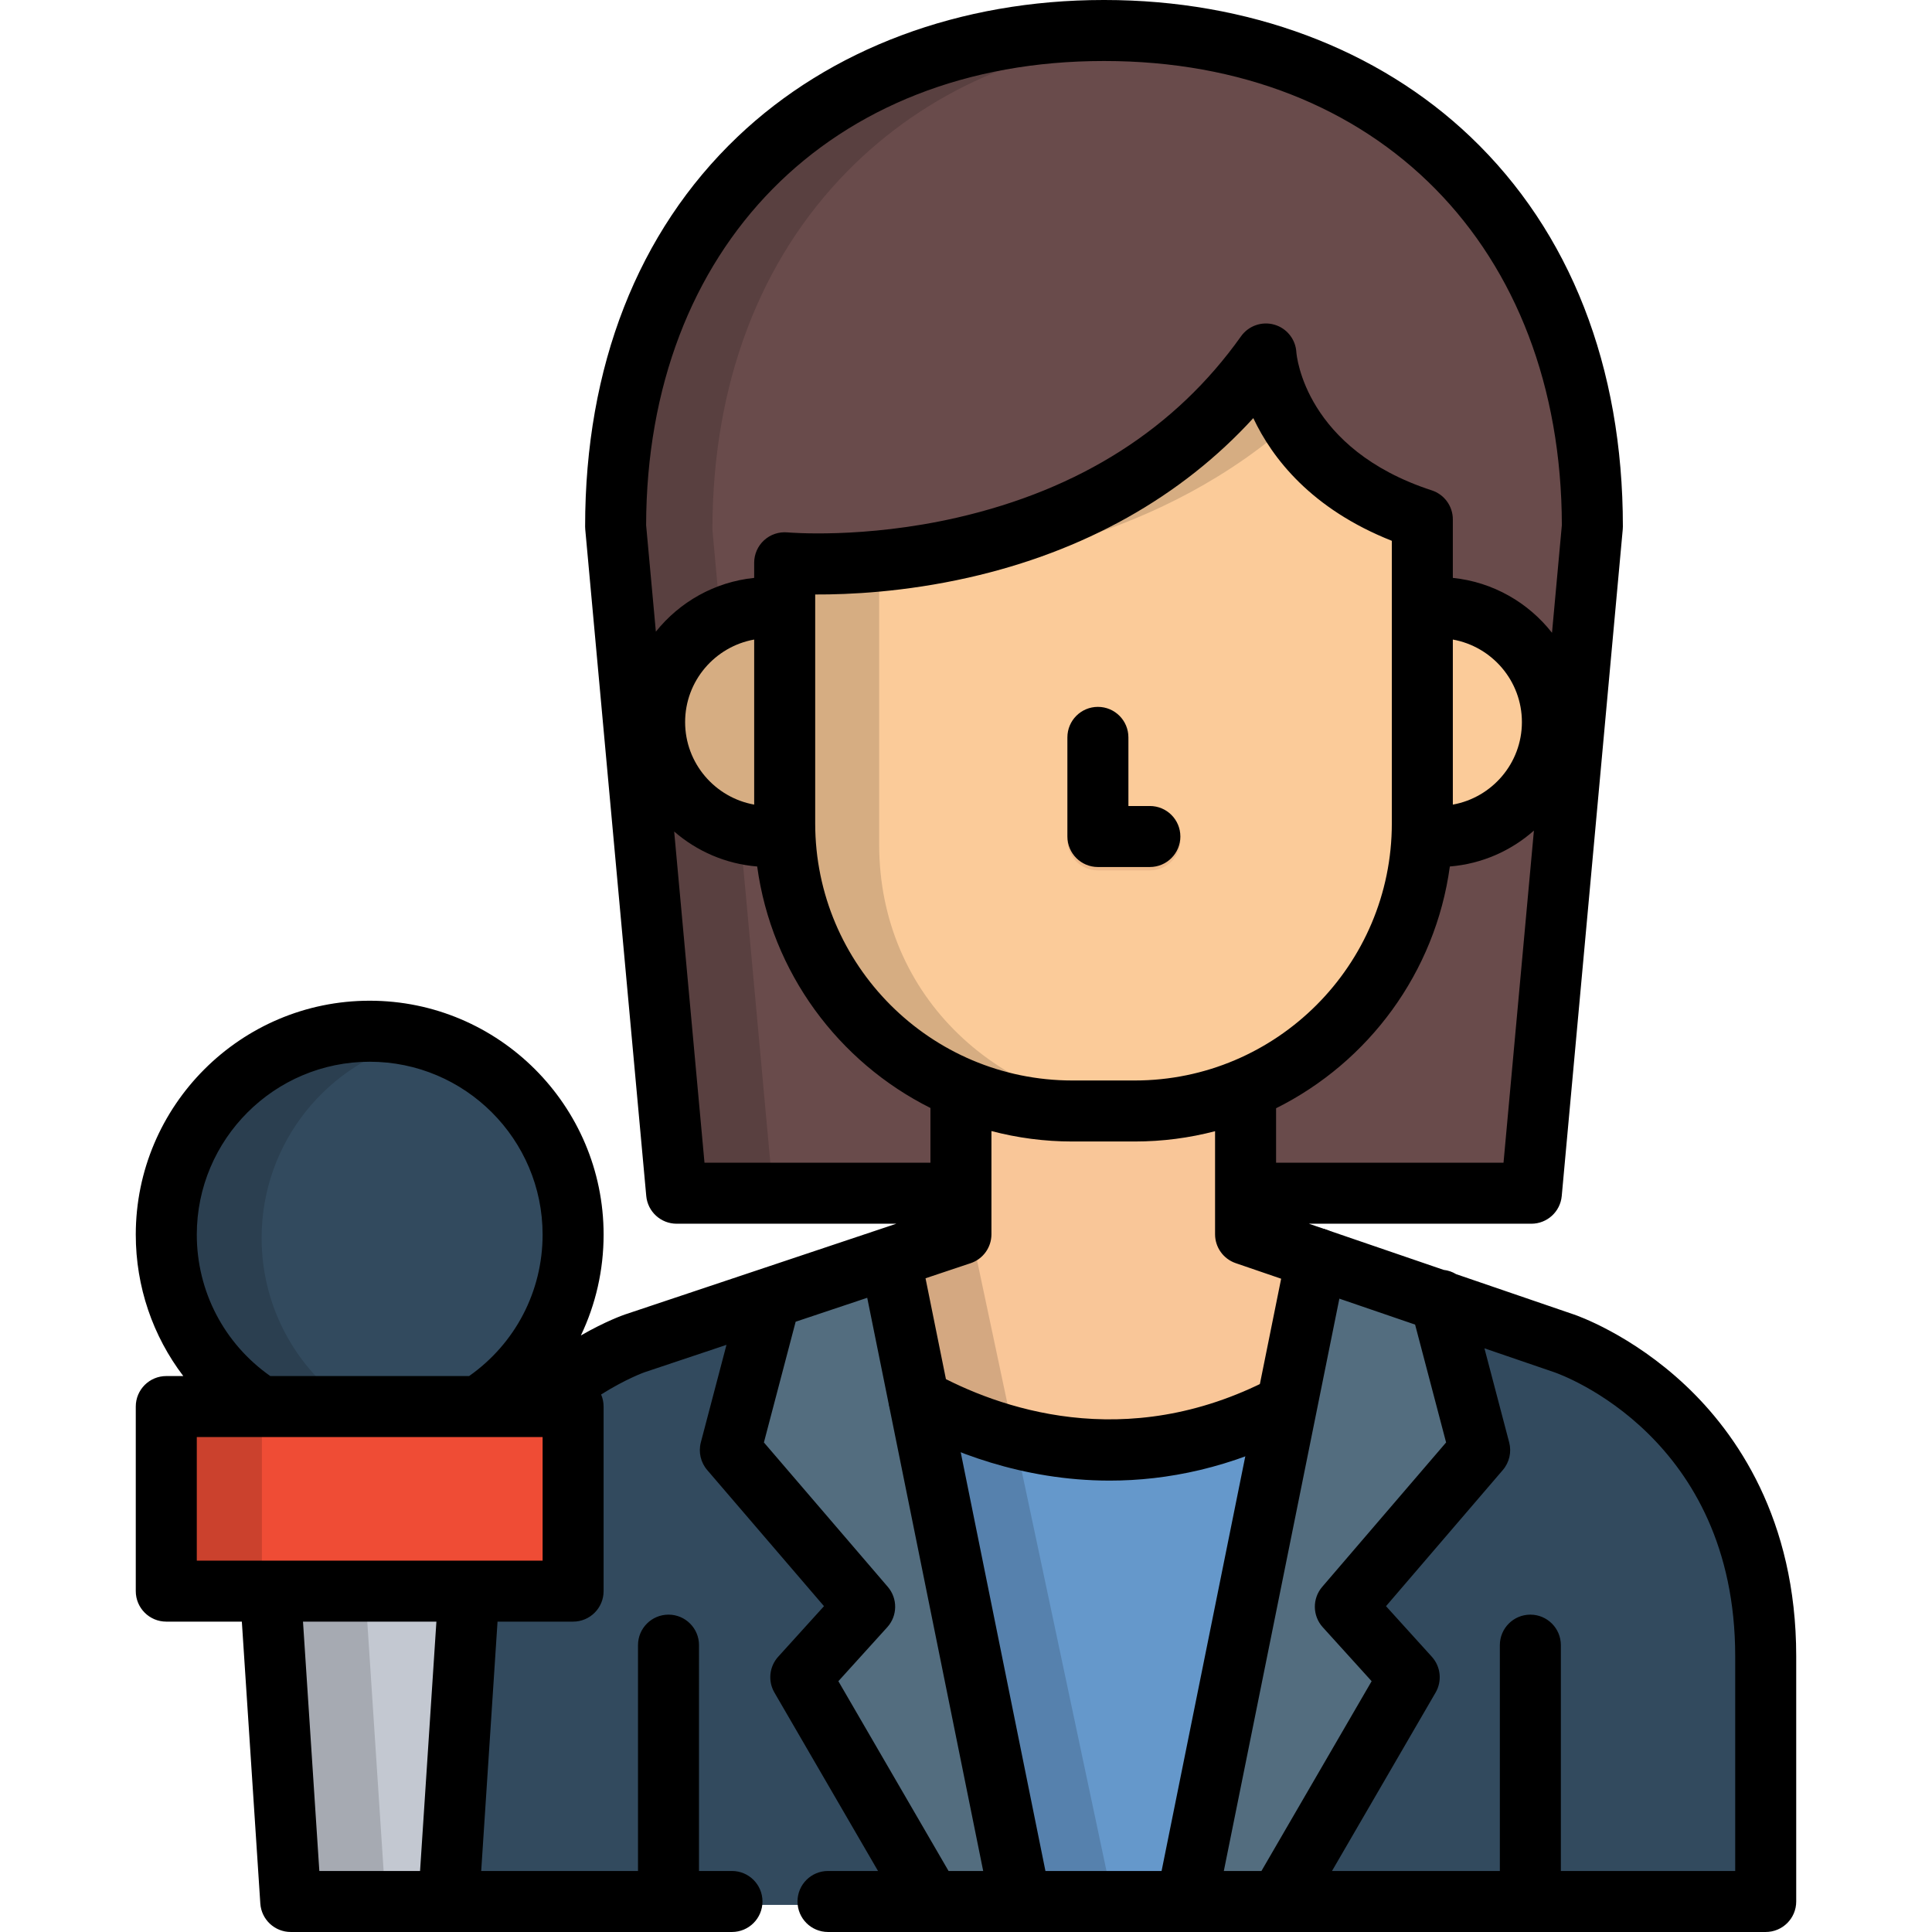 <?xml version="1.0" encoding="iso-8859-1"?>
<!-- Generator: Adobe Illustrator 19.0.0, SVG Export Plug-In . SVG Version: 6.00 Build 0)  -->
<svg version="1.1" id="Layer_1" xmlns="http://www.w3.org/2000/svg" xmlns:xlink="http://www.w3.org/1999/xlink" x="0px" y="0px"
	 viewBox="0 0 512 512" style="enable-background:new 0 0 512 512;" xml:space="preserve">
<path style="fill:#324A5E;" d="M414.536,356.917l-32.801-11.234l10.393,39.525l-35.594,41.49l16.924,18.684l-34.507,59.43h66.61
	h62.369v-64.979C467.93,376.032,416.729,357.671,414.536,356.917z"/>
<g>
	<polygon style="fill:#536D7F;" points="392.128,385.208 381.735,345.682 348.845,334.418 314.447,504.813 338.95,504.813 
		373.457,445.383 356.533,426.699 	"/>
	<polygon style="fill:#536D7F;" points="204.151,344.887 193.548,385.208 229.145,426.699 212.221,445.383 246.726,504.813 
		270.44,504.813 235.936,334.256 	"/>
</g>
<path style="fill:#694B4B;" d="M421.994,140.048c-0.084-38.27-12.48-71.033-35.849-94.749
	c-23.354-23.702-55.572-36.257-93.183-36.314l-0.391-0.006c-0.111,0-0.22,0.002-0.33,0.006c-37.639,0.044-69.879,12.6-93.245,36.314
	c-23.369,23.716-35.765,56.481-35.849,94.749l-0.001,0.378l3.376,36.882v0.001l3.38,36.931l9.413,102.874h75.343v-27.038
	c-27.411-10.239-46.708-34.715-46.708-66.28l-9.514-1.71c-14.462-2.598-24.958-15.142-24.958-29.827s10.495-27.231,24.958-29.829
	l9.514-1.71v-10.394l8.617,0.027c20.92-0.001,74.556-8.606,110.676-48.373l8.128-8.949l5.165,10.931
	c4.139,8.759,12.036,25.113,31.289,32.739l5.107,2.022v21.994l9.515,1.711c14.46,2.6,24.955,15.144,24.955,29.829
	c0,14.684-10.495,27.229-24.956,29.826l-9.513,1.71c0,31.619-19.361,56.125-46.844,66.335v26.984h75.736L416.41,201.45l1.087-11.871
	l0.858-9.359l1.282-14.026l2.358-25.77L421.994,140.048z"/>
<g style="opacity:0.15;">
	<path d="M173.479,192.259c0-12.031,7.048-22.622,17.547-27.487l-2.228-24.346l0.001-0.378c0.084-38.27,12.48-71.033,35.849-94.749
		c20.735-21.046,48.464-33.294,80.749-35.817c-4.076-0.318-8.219-0.49-12.435-0.497l-0.391-0.006c-0.111,0-0.22,0.002-0.33,0.006
		c-37.639,0.044-69.879,12.6-93.245,36.314c-23.369,23.716-35.765,56.481-35.849,94.749l-0.001,0.378l3.376,36.882v0.001
		l3.38,36.931l9.413,102.874h25.652l-8.741-95.515C182.919,218.178,173.479,206.184,173.479,192.259z"/>
</g>
<polygon style="fill:#C3C8D1;" points="118.893,504.813 77.055,504.813 71.665,422.564 124.283,422.564 "/>
<rect x="44.069" y="373.652" style="fill:#EF4C35;" width="107.811" height="48.915"/>
<path style="fill:#324A5E;" d="M69.185,373.652h57.579c15.088-9.554,25.116-26.383,25.116-45.565
	c0-29.77-24.136-53.904-53.906-53.904c-29.77,0-53.906,24.134-53.906,53.904C44.069,347.271,54.095,364.098,69.185,373.652z"/>
<g style="opacity:0.15;">
	<polygon points="71.665,422.564 77.055,504.813 102.251,504.813 96.861,422.564 	"/>
</g>
<g style="opacity:0.15;">
	<rect x="44.069" y="373.652" width="25.332" height="48.915"/>
</g>
<g style="opacity:0.15;">
	<path d="M69.33,328.089c0-25.419,17.6-46.715,41.275-52.401c-4.054-0.973-8.279-1.504-12.631-1.504
		c-29.77,0-53.906,24.134-53.906,53.904c0,19.182,10.027,36.009,25.116,45.565h25.262C79.356,364.098,69.33,347.271,69.33,328.089z"
		/>
</g>
<path style="fill:#324A5E;" d="M212.22,445.383l16.924-18.684l-35.595-41.49l10.602-40.321l-35.946,12.024l-0.19,0.066
	c-0.434,0.157-1.721,0.642-3.617,1.512c-5.813,2.562-17.256,8.167-23.889,15.163h11.371v48.912h-27.597l-5.389,82.249h127.833
	L212.22,445.383z"/>
<path style="fill:#FBCB99;" d="M386.448,162.43l-9.515-1.711v-21.994l-5.107-2.022c-19.253-7.626-27.15-23.98-31.289-32.739
	l-5.165-10.931l-8.128,8.949c-36.12,39.767-89.755,48.372-110.676,48.373l-8.617-0.027v10.394l-9.514,1.71
	c-14.462,2.598-24.958,15.143-24.958,29.829c0,14.685,10.495,27.23,24.958,29.827l9.514,1.71l0,0
	c0,42.029,34.195,71.526,76.225,71.526h16.537c42.028,0,76.221-29.498,76.221-71.527l0,0l9.513-1.71
	c14.461-2.598,24.957-15.142,24.957-29.826C411.405,177.575,400.908,165.03,386.448,162.43z"/>
<g style="opacity:0.15;">
	<path d="M232.989,223.796v-63.075v-10.394l8.617,0.027c19.336-0.001,66.61-7.374,102.18-39.885
		c-1.304-2.408-2.363-4.632-3.249-6.505l-5.165-10.931l-8.128,8.949c-34.972,38.502-86.362,47.793-108.581,48.346h-4.75v0.019
		l-5.961-0.019v10.394l-9.514,1.71c-14.462,2.598-24.958,15.143-24.958,29.829c0,14.685,10.495,27.23,24.958,29.827l9.514,1.71
		c0,42.029,34.195,71.526,76.225,71.526h16.537c1.427,0,2.842-0.041,4.25-0.109C264.903,293.298,232.989,264.398,232.989,223.796z"
		/>
</g>
<path style="fill:#F9C698;" d="M330.09,290.149c-9.046,3.36-18.97,5.174-29.377,5.174h-16.537c-10.46,0-20.434-1.829-29.517-5.222
	v37.893l-18.724,6.264l7.601,37.578l3.506,1.768c10.421,5.253,27.033,11.514,46.991,11.515h0.004
	c14.797,0,29.387-3.419,43.359-10.16l3.616-1.745l7.832-38.793l-18.754-6.424v-37.846H330.09z"/>
<path style="fill:#EDB98A;" d="M304.726,230.667h-13.771c-4.466,0-8.084-3.618-8.084-8.084v-26.272c0-4.466,3.618-8.084,8.084-8.084
	s8.084,3.618,8.084,8.084v18.187h5.687c4.466,0,8.084,3.618,8.084,8.084S309.191,230.667,304.726,230.667z"/>
<path style="fill:#6598CB;" d="M341.555,370.527l-0.542,2.684l-3.616,1.745c-13.973,6.741-28.561,10.16-43.359,10.16h-0.004
	c-19.958-0.001-36.57-6.263-46.991-11.515l-3.505-1.767l26.903,132.977h44.006L341.555,370.527L341.555,370.527z"/>
<path d="M294.089,392.375c-23.35,0-42.554-7.9-54.412-14.413c-3.914-2.149-5.343-7.065-3.195-10.978
	c2.15-3.914,7.065-5.343,10.978-3.195c16.748,9.199,50.599,21.642,89.145,1.641c3.96-2.052,8.842-0.512,10.899,3.452
	c2.056,3.963,0.511,8.842-3.452,10.899C326.23,389.029,309.281,392.375,294.089,392.375z"/>
<path d="M314.455,512c-0.53,0-1.068-0.053-1.608-0.162c-4.376-0.883-7.208-5.147-6.324-9.524l34.398-170.396
	c0.883-4.377,5.147-7.21,9.524-6.324c4.376,0.883,7.208,5.147,6.324,9.524l-34.398,170.396C321.596,509.35,318.224,512,314.455,512z
	"/>
<path d="M304.726,229.768h-13.771c-4.466,0-8.084-3.618-8.084-8.084v-26.272c0-4.466,3.618-8.084,8.084-8.084
	s8.084,3.618,8.084,8.084V213.6h5.687c4.466,0,8.084,3.618,8.084,8.084C312.81,226.15,309.191,229.768,304.726,229.768z"/>
<path d="M446.775,367.23c-14.477-13.672-29.065-18.675-29.635-18.866l-31.261-10.707c-0.993-0.605-2.114-0.993-3.29-1.126
	L346.878,324.3h58.948c4.179,0,7.669-3.185,8.051-7.347l16.168-176.684c0.023-0.246,0.033-0.49,0.033-0.737
	c0-42.382-13.962-78.09-40.377-103.264C365.161,12.88,330.713,0,292.701,0c-0.044,0-0.086,0.005-0.129,0.006
	C292.528,0.005,292.485,0,292.442,0c-38.013,0-72.461,12.88-97.001,36.267c-26.415,25.173-40.378,60.882-40.378,103.263
	c0,0.247,0.012,0.492,0.033,0.737l16.168,176.684c0.382,4.162,3.872,7.347,8.051,7.347h58.217l-71.929,24.059
	c-0.34,0.115-5.049,1.748-11.663,5.552c3.912-8.195,6.022-17.284,6.022-26.721c0-34.181-27.809-61.989-61.99-61.989
	s-61.99,27.808-61.99,61.989c0,13.809,4.517,26.873,12.593,37.479h-4.509c-4.466,0-8.084,3.618-8.084,8.084v48.912
	c0,4.466,3.618,8.084,8.084,8.084h20.025l4.895,74.693c0.279,4.25,3.807,7.556,8.067,7.556h41.837h75.09
	c4.466,0,8.084-3.618,8.084-8.084s-3.618-8.084-8.084-8.084h-8.734V435.98c0-4.466-3.618-8.084-8.084-8.084
	s-8.084,3.618-8.084,8.084v59.848h-41.555l4.33-66.08h20.025c4.466,0,8.084-3.618,8.084-8.084v-48.912
	c0-1.136-0.236-2.217-0.66-3.198c6.572-4.137,11.433-5.864,11.467-5.877l21.757-7.278l-6.797,25.852
	c-0.675,2.569-0.045,5.304,1.684,7.32l30.955,36.081l-12.14,13.403c-2.362,2.607-2.766,6.445-1,9.487l27.456,47.286H219.43
	c-4.466,0-8.084,3.618-8.084,8.084s3.618,8.084,8.084,8.084h27.289c0.005,0,0.011,0.001,0.016,0.001s0.011-0.001,0.016-0.001h23.659
	c0.008,0,0.016,0.001,0.024,0.001c0.006,0,0.014-0.001,0.022-0.001h68.474c0.005,0,0.011,0.001,0.016,0.001s0.011-0.001,0.016-0.001
	h128.97c4.466,0,8.084-3.618,8.084-8.084v-64.979C476.014,402.49,460.114,379.826,446.775,367.23z M52.153,327.19
	c0-25.265,20.554-45.82,45.821-45.82s45.821,20.554,45.821,45.82c0,15.031-7.24,28.879-19.476,37.479H71.63
	C59.394,356.07,52.153,342.221,52.153,327.19z M111.321,495.829H84.627l-4.33-66.08h35.354L111.321,495.829z M143.795,413.581
	h-19.513H71.665H52.153v-32.743h17.032h57.579h17.032v32.743H143.795z M383.231,382.265l-32.835,38.272
	c-2.652,3.091-2.59,7.672,0.144,10.692l12.958,14.306l-29.203,50.296h-57.244l-31.777-157.072l11.948-3.997
	c3.297-1.102,5.52-4.19,5.52-7.666v-27.356c6.847,1.801,14.028,2.769,21.433,2.769h16.537c7.353,0,14.488-0.952,21.293-2.729v27.317
	c0,3.455,2.196,6.529,5.464,7.649l47.548,16.285L383.231,382.265z M181.563,191.36c0-10.919,7.915-20.006,18.303-21.873v43.742
	C189.478,211.364,181.563,202.278,181.563,191.36z M216.035,218.2v-60.655c8.892,0.037,23.601-0.628,40.62-4.47
	c30.636-6.914,56.434-21.412,75.482-42.27c5.037,10.672,15.407,24.078,36.713,32.516v74.88c0,37.571-30.566,68.139-68.137,68.139
	h-16.537C246.603,286.338,216.035,255.771,216.035,218.2z M385.018,169.488c10.388,1.867,18.302,10.954,18.302,21.872
	c0,10.917-7.914,20.003-18.302,21.869V169.488z M398.448,308.13h-60.274v-14.433c24.48-12.197,42.218-35.945,46.049-64.068
	c8.508-0.693,16.237-4.165,22.279-9.512L398.448,308.13z M292.442,16.168c0.044,0,0.086-0.005,0.129-0.006
	c0.043,0.001,0.086,0.006,0.129,0.006c72.38,0,121.049,49.412,121.209,122.997l-2.611,28.528
	c-6.274-7.995-15.637-13.455-26.281-14.544v-15.508c0-3.5-2.252-6.602-5.579-7.686c-33.558-10.937-35.814-35.637-35.89-36.61
	c-0.196-3.428-2.536-6.357-5.835-7.307c-3.297-0.947-6.84,0.29-8.827,3.088c-17.34,24.419-42.672,40.588-75.291,48.061
	c-24.79,5.679-44.69,3.92-44.877,3.905c-2.268-0.211-4.521,0.532-6.208,2.065c-1.685,1.532-2.646,3.705-2.646,5.982v4.009
	c-10.514,1.075-19.779,6.415-26.051,14.25l-2.584-28.233C171.393,65.58,220.061,16.168,292.442,16.168z M178.663,220.359
	c6.001,5.208,13.622,8.588,22.001,9.27c3.823,28.071,21.503,51.779,45.913,63.997v14.504h-59.881L178.663,220.359z M222.177,445.534
	l12.958-14.306c2.735-3.019,2.796-7.6,0.144-10.692l-32.835-38.272l8.412-31.994l18.968-6.344l30.732,151.904h-9.177
	L222.177,445.534z M459.845,495.829h-46.201v-59.848c0-4.466-3.618-8.084-8.084-8.084s-8.084,3.618-8.084,8.084v59.848h-44.483
	l27.456-47.286c1.767-3.042,1.362-6.879-1-9.487l-12.14-13.403l30.955-36.081c1.729-2.016,2.358-4.751,1.684-7.32l-6.556-24.933
	l18.526,6.346c1.956,0.674,47.929,17.173,47.929,75.268v56.896H459.845z"/>
<g style="opacity:0.15;">
	<path d="M238.623,333.358l-2.687,0.899l7.601,37.578l24.271,131.233c5.55,2.797,19.393,2.742,28.025,5.013l-37.042-174.722H238.623
		z"/>
</g>
<g>
</g>
<g>
</g>
<g>
</g>
<g>
</g>
<g>
</g>
<g>
</g>
<g>
</g>
<g>
</g>
<g>
</g>
<g>
</g>
<g>
</g>
<g>
</g>
<g>
</g>
<g>
</g>
<g>
</g>
</svg>
